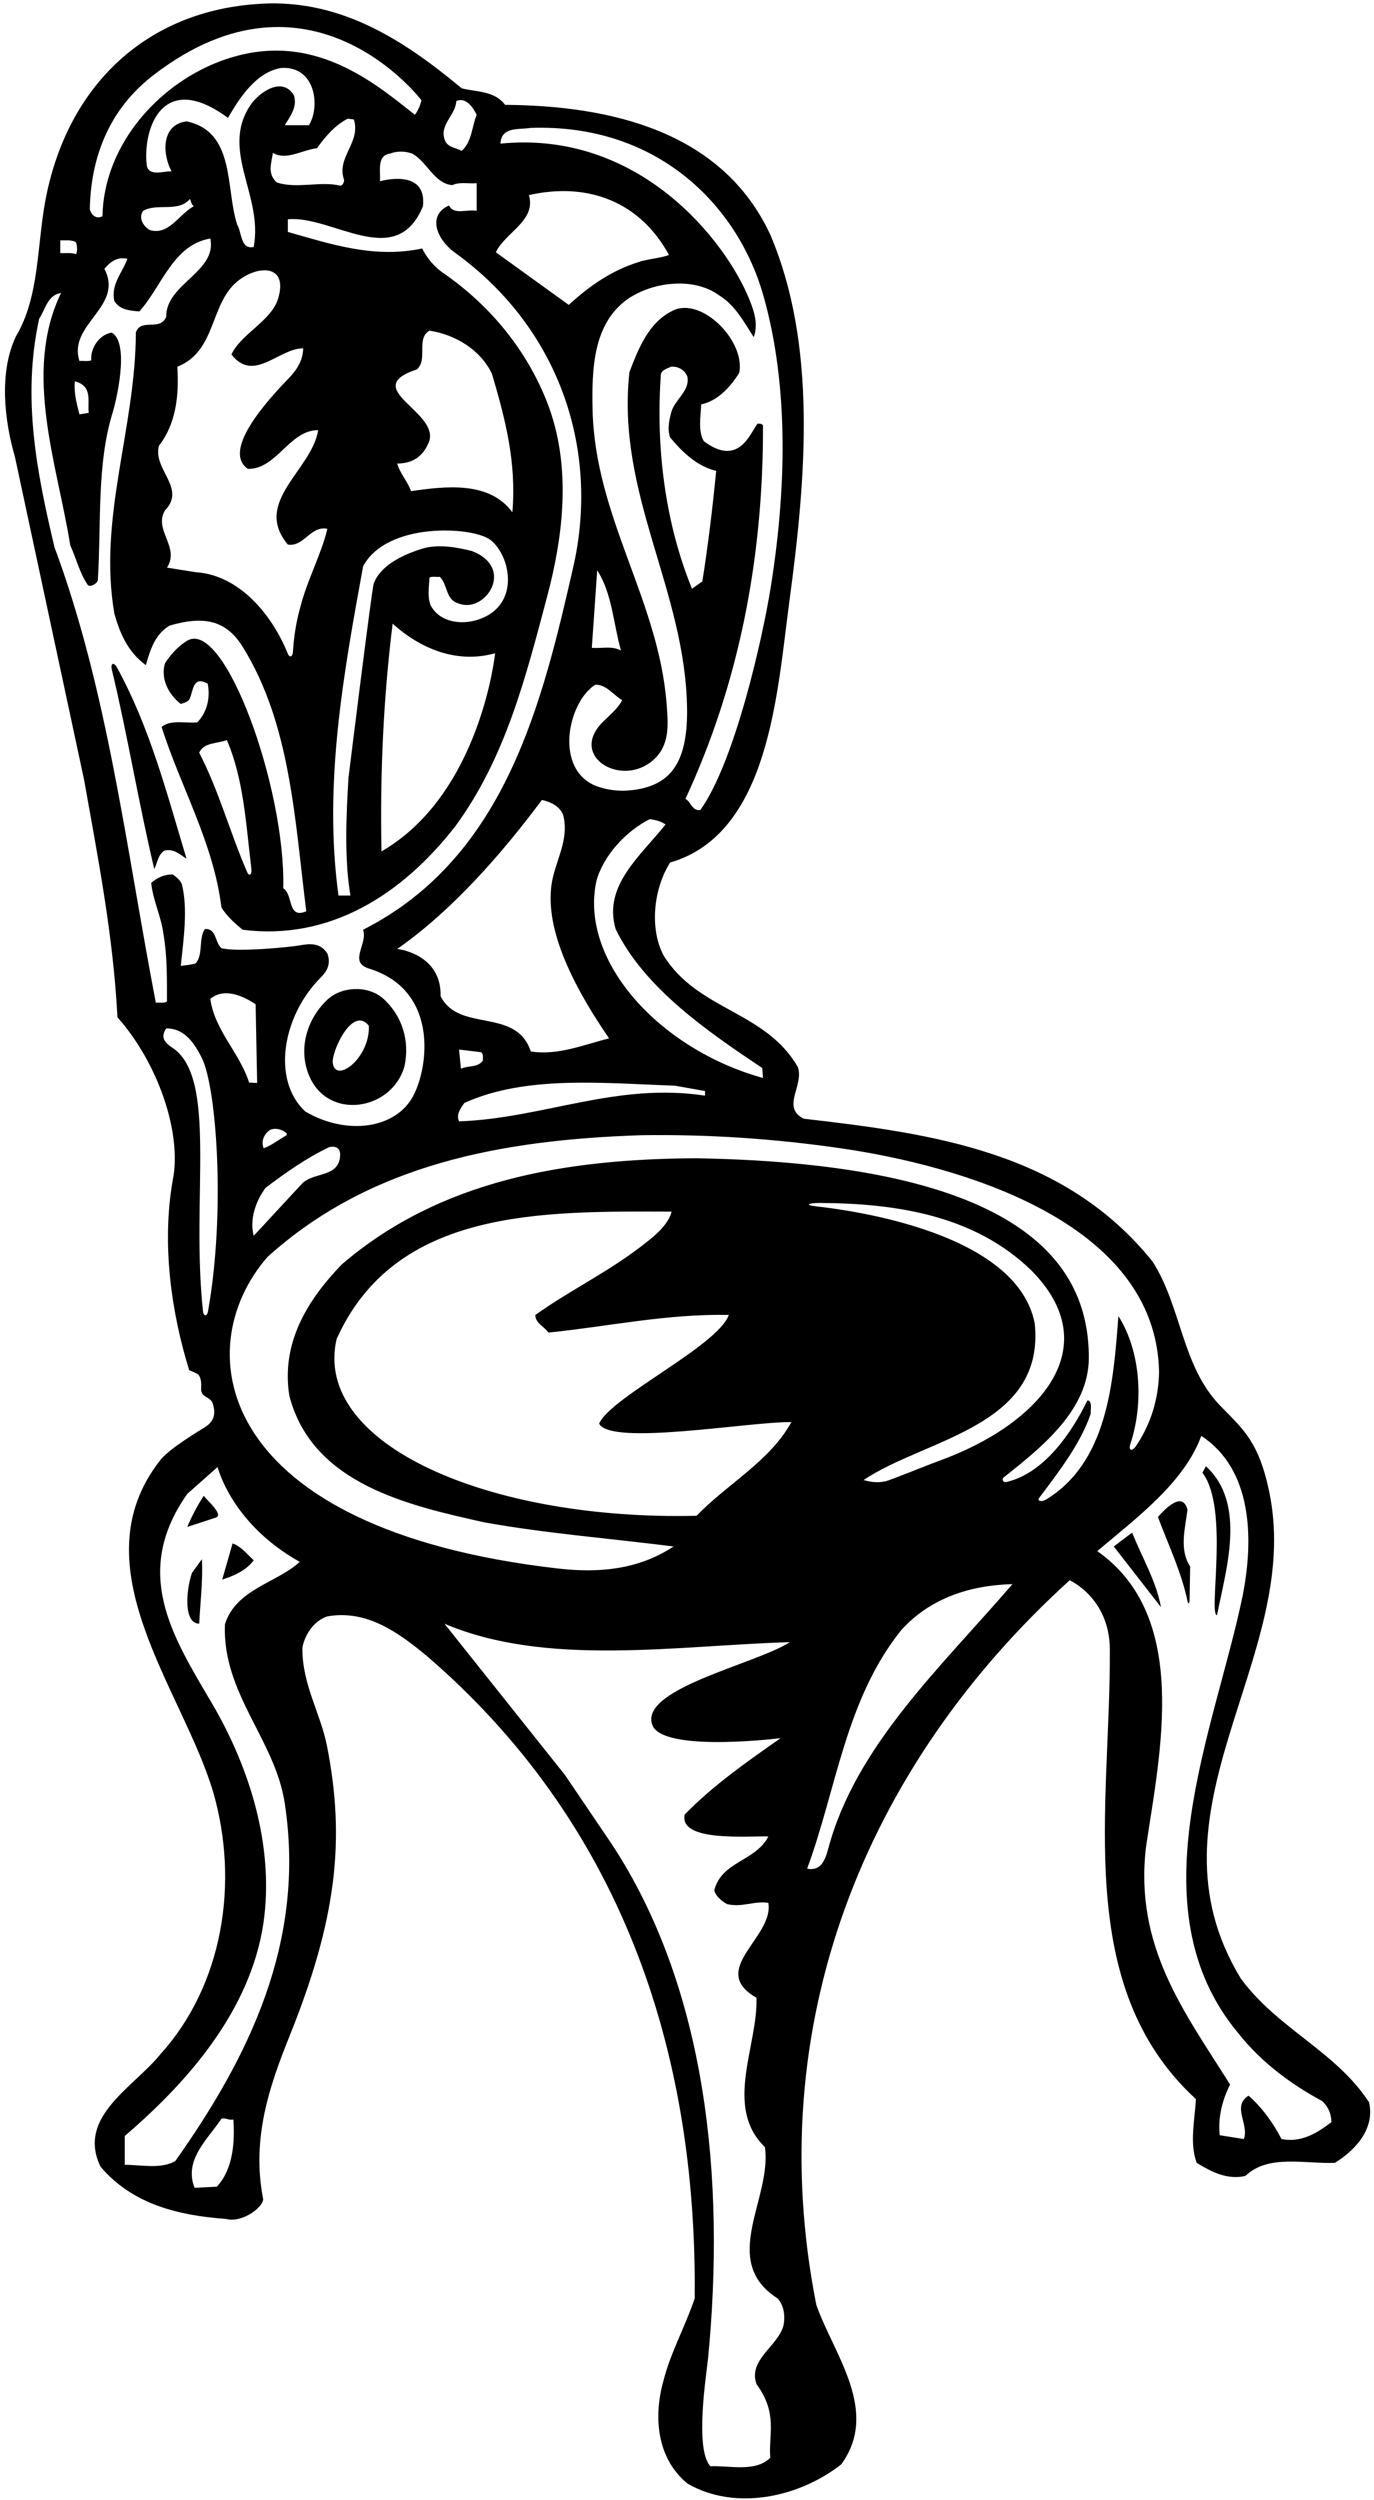 <?xml version="1.0" encoding="UTF-8"?>
<svg xmlns="http://www.w3.org/2000/svg" xmlns:xlink="http://www.w3.org/1999/xlink" width="358pt" height="651pt" viewBox="0 0 358 651" version="1.1">
<g id="surface1">
<path style=" stroke:none;fill-rule:nonzero;fill:rgb(0%,0%,0%);fill-opacity:1;" d="M 309.945 417.086 L 310.102 407.898 C 307.199 403.5 308.801 398.102 309.398 393.102 C 308.102 388.102 303.5 393 301.699 395 C 304.406 402.309 307.848 409.293 309.449 417.125 C 309.621 417.973 309.945 417.086 309.945 417.086 "/>
<path style=" stroke:none;fill-rule:nonzero;fill:rgb(0%,0%,0%);fill-opacity:1;" d="M 356.699 547.398 C 347.898 534 332.898 528.301 323.301 515.199 C 296.688 471.602 339.281 431.988 330.844 389.184 C 328.141 375.465 323.934 372.211 317.941 366.051 C 307.891 355.711 307.855 340.262 300.301 328.5 C 277.301 299.898 243.199 295.199 209.398 291.301 C 203.5 288.301 209.5 282.801 207.898 277.898 C 199.5 263.199 181.801 263.199 172.898 248.801 C 169.102 241.602 170.398 231.199 174.602 224.602 C 200.555 217.07 202.48 180.246 205.684 156.523 C 210.008 124.465 212.945 89.836 200.699 61.102 C 188.199 34.199 159.199 27.5 131.602 27.301 C 128.801 23.602 124.301 24 120.301 23 C 104.699 10 87.801 -0.801 66.301 1.102 C 37.449 3.34 17.336 22.82 11.824 52.215 C 9.594 64.129 10.277 77.293 4.199 87.5 C -0.301 96.801 1.102 109.398 3.898 119 L 21.898 203 C 25.5 223.301 29.5 243.5 30.602 264.898 C 41.102 276.699 47.5 295 45 307.398 C 42.102 323.801 44.602 341.699 49.301 356.801 C 49.301 356.801 51.449 357.633 51.738 358.008 C 52.492 359.004 52.473 360.449 52.398 361.898 C 52.602 364.102 55 363.602 55.5 365.699 C 56.438 368.824 55.223 370.492 53.309 371.688 C 50.961 373.152 44.035 377.316 41.738 380.242 C 20.129 407.793 47.531 439.848 55.5 466.5 C 62.398 490.199 58.102 516.898 41.801 534.898 C 34.898 543.5 19.898 551.199 26.199 564.199 C 34.5 574 46.5 576.902 58.898 577.801 C 63.301 579 69.25 574.25 68.5 572.301 C 65.574 556.699 70.188 543.238 75.461 530.141 C 87.625 499.93 90.035 479.238 85.211 454.707 C 83.492 445.969 78.637 438.508 78.801 429 C 79.398 425.699 81.801 422 85.301 420.898 C 95.5 419.102 103.699 425 111.199 431.199 C 161.199 474.199 181.699 532.801 181 598.5 C 178.602 605.699 174.801 612.398 172.898 619.801 C 170.199 629.301 171.102 640.102 179.102 646.699 C 191.699 654 208.398 650.199 219.199 641.699 C 229.301 627.801 217.199 613 212.699 600.199 C 198.301 527.602 225 460.199 278.699 411.5 C 278.699 411.5 289.105 416.059 289.172 429.5 C 289.379 470.539 279.43 517.062 311.602 546.602 C 311.301 552 309.898 558.098 311.801 563.199 C 315.602 565.5 319.699 567.699 324.5 566.598 C 330.398 560.902 340 563.5 347.801 563.199 C 353.301 559.801 358.301 554.199 356.699 547.398 Z M 160.398 241.898 C 167.898 257.398 184.699 268.801 198.602 278.102 L 198.801 280.699 C 171.977 273.309 150.859 250.293 155.398 229.398 C 157.199 222.801 163.102 216.398 169.301 213.301 C 170.699 213.5 172.199 213.801 173.398 214.699 C 166.898 222.898 157.102 230.602 160.398 241.898 Z M 158.699 270.398 C 152.102 272 145.5 274.898 138.301 273.801 C 134.5 262.199 119.602 269 114.801 259.398 C 115.055 248.297 103.5 247.102 103.5 247.102 C 117.699 237.199 130.602 222.5 141.199 208.301 C 143.398 208.801 145.699 209.801 146.699 212.102 C 148.254 217.801 145.527 222.707 144.176 227.98 C 141.207 239.578 147.77 254.473 158.699 270.398 Z M 125.801 276.199 C 124.398 278.102 121.898 277.398 120.102 278.301 L 119.602 273.301 L 125.398 274 C 126 274.602 125.801 275.398 125.801 276.199 Z M 121 287.199 C 137.102 279.898 157.5 282.102 175.801 282.699 L 183.699 284.102 L 183.699 285.301 C 160.5 281.801 141.602 291.199 119.602 292 C 118.801 290.199 120 288.602 121 287.199 Z M 138.301 33.301 C 171.109 32.168 192.172 53.27 198.898 76.957 C 205.66 100.785 204.844 127.984 200.754 153.289 C 198.652 166.285 191.453 198.367 182.5 210.898 C 180.398 211.301 180.102 208.898 178.602 208 C 192.301 178.5 198.898 146 198.801 110.801 C 198.5 110.199 197.898 110.398 197.398 110.301 C 195.465 112.719 192.586 121.746 183.398 114.898 C 181.801 112.301 182.602 108.199 182.699 105.301 C 187 104.398 190.301 100.801 192.602 97.102 C 194.277 88.848 182.922 77.355 175.5 80.801 C 169 83.801 166.301 90.898 164 96.898 C 160.496 128.82 178.699 153.742 179.02 184.75 C 179.172 199.41 174.102 204.703 164.504 205.773 C 161.426 206.117 158.258 205.758 155.398 204.699 C 144.27 200.371 147.93 182.828 155.102 178.301 C 158 178.199 159.801 181 162.102 182.301 C 161.113 184.418 158.816 186.227 156.914 188.16 C 148.227 197 161.938 205.188 170.188 197.93 C 174.559 194.09 174.102 188.746 173.703 183.465 C 171.652 156.238 155.027 134.742 154.398 106.699 C 154.199 96.398 154.398 84.398 163.5 77.898 C 170 73.398 180.801 72 187.5 77 C 191.602 79.5 193.898 84 196.398 87.801 C 197.535 84.516 196.613 81.391 195.383 78.297 C 189.129 62.57 166.414 33.824 130.398 37.398 C 130.602 32.898 135.199 33.801 138.301 33.301 Z M 174.602 113.898 C 177.898 117.898 181.801 121.5 186.602 122.602 C 185.699 132 184.5 141.898 183 151.398 L 180.301 153.301 C 173.398 136.398 170.801 116.801 172.199 97.398 C 172.602 96.199 173.898 96 174.801 95.5 C 176.699 95.301 178.5 96.398 179.102 98.102 C 179.801 101.602 176.102 103.898 175 107 C 174.398 109.102 173.801 111.801 174.602 113.898 Z M 154.199 168.699 L 155.602 148.5 C 159.5 154.5 159.801 162.398 161.801 169.398 C 159.398 168.102 157 168.898 154.199 168.699 Z M 137.801 50.801 C 153.145 47.348 166.754 52.484 174.301 66.398 C 171.898 67.301 168.699 67.398 166.199 68.301 C 159.5 70.398 153.602 74.398 148.199 79.398 L 129.199 65.699 C 131.602 60.5 139.801 57.5 137.801 50.801 Z M 118.898 26.301 C 121.5 25.199 123.301 28.102 124.199 29.898 C 122.898 33.102 123 36.801 120.301 39.301 C 118.699 38.398 116.398 38.398 115.801 36.199 C 114.602 32.301 118.699 30 118.898 26.301 Z M 40.199 19.398 C 81.074 -11.902 109.801 26.102 109.801 26.102 C 109.5 27.5 108.898 28.801 108.102 29.898 C 96.754 20.898 79.711 6.484 55.5 16.699 C 39.801 23.398 27 38.801 26.699 56.301 C 25 57.199 23.699 55.898 23.398 54.398 C 23.699 40.602 28.602 28.199 40.199 19.398 Z M 89.633 46.789 C 89.758 47.152 89.285 48.516 88.578 48.34 C 83.629 47.094 77.176 49.25 72.102 47.5 C 69.602 45.199 70.699 42.602 71.102 39.801 C 74.602 41.898 78.801 39 82.602 38.602 C 84.699 35.602 87.301 32.602 90.602 30.898 L 92.199 31.102 C 94.086 37.133 87.617 40.855 89.633 46.789 Z M 79 90.699 C 78.91 93.969 77.301 96.359 75.188 98.543 C 69 104.938 57.859 117.504 64.602 122.102 C 72.102 122.199 75.398 112 82.898 112 C 81.301 122.398 65.699 130.699 75 141.801 C 79.199 142.5 80.898 136.801 85.301 137.699 C 83.699 144.398 80.102 150.898 78.301 157.898 C 77.23 161.637 76.57 165.609 76.32 169.77 C 76.238 171.062 75.438 171.355 74.961 170.164 C 70.918 160.109 62.359 149.715 51 149 L 43.5 147.801 C 47 142.5 39.898 138 43 132.898 C 48.602 127.102 39.801 122.301 41.398 116.102 C 45.801 110.398 46.699 103.199 46.199 95.5 C 56.422 91.449 54.602 79.254 61.828 73.289 C 67.039 68.988 75.242 68.664 72.445 77.809 C 70.684 83.566 62.84 86.891 60.301 92.301 C 66.102 99.801 72.602 90.699 79 90.699 Z M 48.602 31.602 C 41.758 32.492 42.406 40.477 44.699 44.602 C 42.801 44.5 38.398 46.199 38.199 42.699 C 37.281 33.191 42.52 18.238 59.398 30.699 C 62.398 25.5 66.801 18.699 73.301 17.699 C 82.168 17.129 83.531 27.672 80.5 32.602 L 74.199 32.602 C 75.602 30.301 77.5 27.898 76.602 24.898 C 74.234 20.691 69.336 22.508 65.801 26.602 C 56.801 38.699 68.699 50.602 66.102 64.301 C 62.699 65.102 63 60.5 61.801 58.5 C 58.699 49 61.398 34.301 48.602 31.602 Z M 50.5 53.699 C 46.602 55.801 44 61.398 39 59.898 C 37.301 58.898 36 56.699 37.301 54.898 C 40.898 52.801 46.5 55.398 49.5 51.801 C 49.801 52.398 49.801 53.199 50.5 53.699 Z M 15.699 62.602 C 17.051 62.602 18.512 62.43 19.664 62.98 C 20.051 63.16 20.301 65.5 19.801 66.199 C 18.602 65.699 17 66 15.699 65.898 Z M 23.125 107.5 L 20.699 107.898 C 20 105.199 19.199 102.199 19.5 99.301 C 24.301 100.5 22.727 104.699 23.125 107.5 Z M 40.602 261.102 C 32.898 221.102 28.102 179.898 14.199 142.5 C 9.602 123.102 5.699 103.699 10.199 83 C 11.801 80.602 12.398 76.801 15.898 76.301 C 5.898 97 15 121.102 18.301 142 C 19.887 145.41 20.719 149.199 22.84 152.266 C 23.395 153.066 25.441 151.934 25.5 151 C 26.418 136.062 25.168 120.797 29.395 107.297 C 30.098 105.047 34 89.398 29.102 86.602 C 25.691 87.191 23.477 90.875 23.801 93.801 C 22.898 94.199 21.801 93.898 20.699 94 C 17.602 84.398 32.398 79.898 27.199 70 C 28.801 68.102 30.602 66.801 33.199 67.398 C 31.898 71 28.801 74.102 29.801 78.398 C 31.199 80.699 33.898 80.898 36.301 81.102 C 42.199 74.602 45 63.801 54.801 62.102 C 56.602 70.801 43.199 73.898 43.301 82.5 C 41.699 86.398 36.699 82.699 35.398 86.602 C 35.301 111.699 25.5 134.898 29.801 159.801 C 31.199 164.801 33.301 169.801 38 173.199 C 39.102 169.398 40.301 165.199 44.199 162.898 C 53.375 160.223 59.016 161.645 63.227 168.422 C 75.688 188.469 76.785 213.258 79.801 237.301 C 74.801 239.398 76.5 233 73.801 231.301 C 74.48 205.277 58.484 160.973 48.754 166.844 C 46.426 168.246 44.469 170.438 43 172.699 C 41.801 176.398 43.699 180.699 47.102 183.301 C 47.5 183.199 49.074 182.781 49.418 181.965 C 50.445 179.52 50.273 175.977 54.102 178 C 54.898 181.602 53.898 185.602 51.398 188.102 C 48.301 188.398 44.5 187.301 42.102 189.301 C 47.102 205 55.602 219.398 57.699 236.301 C 59 238.5 61.398 240.602 63.199 242.102 C 86 245 104.801 232.898 118.602 215.199 C 131.727 197.344 137.012 176.23 142.578 155.273 C 146.602 140.133 149.145 121.621 142.562 104.777 C 137.293 91.301 127.871 79.629 115.402 71.027 C 111.703 68.48 110 64.699 110 64.699 C 97.5 67.398 86 63.5 75 60.398 L 75 57.102 C 86.699 56 103.199 70.699 110.199 53.699 C 111.32 43.605 99 47.199 99 47.199 C 99.199 44.602 98.102 40.5 101.602 40 C 103.5 39.301 105.398 39.301 107.398 40 C 111.199 42 113.199 47.898 117.898 48.199 C 119.699 47.301 122.102 47.898 124.199 47.699 L 124.199 54.898 C 121.801 54.398 118.199 56.102 117 53.5 C 111.316 55.988 113.684 62.215 118.398 65.699 C 144.898 84.699 156.199 115.602 149.602 146.602 C 141.398 182.602 131.898 223.199 94.602 242.102 C 95.898 245.801 90.699 250.5 96.102 252.199 C 115.219 258.051 111.426 279.859 107 286.5 C 101.805 294.293 89.508 295.348 79.5 289.398 C 70.723 281.172 73.594 264.523 83.555 254.555 C 85.227 252.883 86.277 251.004 85.301 248.301 C 83.531 245.473 80.793 245.664 77.945 246.195 C 75.953 246.566 62 248 57.699 246.898 C 55.898 245.301 56.5 241.801 53.398 241.898 C 51.672 244.402 53.004 248.551 51.016 250.793 C 50.703 251.148 47.102 251.5 47.102 251.5 C 47.801 244.801 49 236.699 47.398 230.301 C 47.102 229.301 45.898 228.301 45 227.699 C 42.801 227.699 41 228.5 39.398 229.898 C 39.801 234.301 42 238.602 42.602 243.301 C 43.602 249.102 43.5 255.102 43.5 260.801 C 42.699 261.301 41.602 261 40.602 261.102 Z M 64.391 227.078 C 59.934 216.836 57.07 205.98 51.898 196 C 53.199 193.199 56.699 193.699 59.102 192.699 C 63.516 202.941 64.109 214.746 65.496 226.25 C 65.68 227.773 64.934 228.328 64.391 227.078 Z M 111.898 86.102 C 118.5 87.102 125.199 91 128.199 97.398 C 131.602 109 134.602 120.199 133.5 133.398 C 127.5 125.199 116 126.602 107.102 127.898 C 106.199 125.301 104.199 123.301 103.5 120.699 C 107.102 120.699 110.25 119.25 111.898 114.699 C 114 107 93.699 101.102 108.602 96.199 C 111.602 93.602 108.301 88.199 111.898 86.102 Z M 127.805 140.613 C 133.035 144.703 135.676 157.48 124.844 161.262 C 120.215 162.879 114.496 162.027 112.199 157.602 C 111.301 155.301 111.801 152.898 111.898 150.398 C 112.602 150 113.699 150.301 114.602 150.199 C 116.699 152.301 116.102 156.199 119.398 157.102 C 126.25 160 134.5 148 123 143.5 C 119.18 142.527 114.184 141.609 110.105 142.848 C 101.121 145.582 98.266 149.484 97.375 151.953 C 96.871 153.359 90.801 202.5 90.801 202.5 C 90.199 212.398 89.699 223.602 91.301 233.199 L 88.199 233.199 C 84.199 204.199 89.602 174.898 94.602 147.5 C 100.715 135.832 123.246 137.055 127.805 140.613 Z M 129 170.102 C 129 170.102 125.25 206.75 99.398 221.699 C 99 201.301 99.898 181.898 102.301 162.398 C 109.5 168.898 119 172.898 129 170.102 Z M 69.199 309.301 C 74.5 305.301 79.898 301.5 85.801 298.699 C 87.801 298.301 88.801 299.199 88.602 301.102 C 88.199 306.602 81.801 305.199 78.801 308.102 L 66.102 321.801 C 65 317.5 66.602 312.801 69.199 309.301 Z M 64.898 281.898 C 62.5 274.199 55.898 268.301 54.801 260.102 C 58.398 257.102 63.301 259.301 66.602 261.5 L 67 282 Z M 70.398 294.199 C 71.898 293.602 73.5 294.102 74.699 295.102 L 74.699 295.602 C 72.699 296.699 70.898 298.199 68.699 299 C 67.898 297.102 68.898 295.199 70.398 294.199 Z M 54.191 341.488 C 53.945 342.848 53.039 342.809 52.891 341.457 C 49.703 312.09 56.797 280.758 44.941 272.84 C 43.082 271.594 41.656 270.266 43.301 267.801 C 47.996 267.73 50.594 271.527 52.574 275.461 C 56.445 283.148 58.801 315.758 54.191 341.488 Z M 56.5 569.402 L 50.699 569.699 C 47.801 562.402 54.199 557 57.699 551.699 C 58.898 551.402 59.602 552.199 60.801 551.902 C 61.199 557.598 60.801 564.801 56.5 569.402 Z M 58.602 423 C 57.898 441 71.699 453 74.199 469.602 C 79.699 505.699 64.801 535.699 45.699 562.699 C 42 564.902 36.699 563.699 32.5 563.699 L 32.5 556.199 C 50.785 540.59 66.32 521.41 68.895 498.797 C 70.953 480.672 65.57 461.102 55.086 443.301 C 44.949 426.09 34.328 409.531 48.801 389 L 56.699 382 C 56.699 382 60.25 396.75 78.102 406.699 C 72.301 412.102 61.398 413.801 58.602 423 Z M 170.199 449.699 C 174.234 456.258 203.398 452.602 203.398 452.602 C 195 458.5 186 464.699 178.398 472.5 C 176.859 479.688 194.773 478.047 200.199 478.199 C 196.898 484.699 188.102 484.602 186.102 492.199 C 186.398 493.699 188.102 495.102 189.398 495.801 C 193.199 496.801 196.602 494.898 200.199 495.5 C 201.699 504.5 184.301 512.898 197.102 520.199 C 197.5 532.801 188.5 548.602 199.301 559.098 C 201.199 572.5 187.301 588.699 202.602 598.5 C 204.199 600.199 204.699 603.102 204.102 605.699 C 202.5 611.102 194.898 614.5 197.102 620.801 C 202.75 628.5 200.199 633.898 200.699 640 C 196.801 643.801 190.301 642 185.102 642.199 C 180.898 637.801 184.121 617.852 184.492 614.047 C 189.027 567.336 184.09 517.742 159.398 480.199 L 147.199 462.199 L 115.801 422.801 C 142.301 434.102 176.199 428.5 205.801 427.602 C 196.969 433.371 165.328 439.961 170.199 449.699 Z M 181.5 394.699 C 127.5 396 81.406 376.16 87.699 348.699 C 103 314.602 141.301 315.398 175 315.5 C 174 319.398 169.699 322.5 166.602 324.898 C 157.898 331.5 148.199 336.199 139.5 342.398 C 139.398 344.5 141.801 345.398 142.898 347 C 158.602 345.398 173.5 342.102 189.898 342.398 C 187 350.5 159.199 363.699 156.102 370.699 C 159.102 376.602 195 370.199 206.199 370.301 C 200.602 380.5 189.602 386.301 181.5 394.699 Z M 215.801 481.398 C 214.836 485 213.602 487.199 210.301 486.602 C 218 465.699 220.301 442.602 234.801 424.5 C 242.301 416.199 252.602 412.801 263.801 412.5 C 245 434.301 222.898 454.699 215.801 481.398 Z M 269.602 344.602 C 264.992 320.988 222.285 315.191 212.516 314.113 C 209.645 313.801 210.434 313.223 213.746 313.246 C 233.996 313.371 253.992 316.609 268.602 330.699 C 288.66 350.762 270.988 370.816 244.867 380.328 C 241.441 381.574 231.961 385.453 230.742 385.715 C 228.703 386.156 227.066 385.965 225 385.398 C 241 374.602 272.398 371.602 269.602 344.602 Z M 272.48 390.52 C 271.422 391.16 270.168 390.848 270.723 390.105 C 275.594 383.59 281.508 376.086 284.199 368.102 C 284.102 367 284.602 365.5 283.699 364.699 L 283.301 364.699 C 279.266 373.047 272.035 383.66 262.227 385.902 C 261.34 386.105 260.895 385.199 261.605 384.637 C 271.816 376.578 283.699 366.961 283.699 353.5 C 283.699 329.312 266.664 303.055 181.301 301.602 C 146.801 301.801 114.602 307.398 89.102 329.199 C 79.898 338.699 73.199 349.898 75.398 363.5 C 81.398 386.5 106.5 392 126.102 396.398 C 142.199 399.301 159 400.602 175.5 402.699 C 166.109 408.871 155.77 409.629 145.23 408.414 C 56.273 398.191 48.562 351.551 69.699 327.301 C 96.5 303.102 130.801 296.801 167.102 295.602 C 184.969 295.336 202.195 296.574 218.93 298.988 C 249.582 303.41 301.297 317.879 302 357.301 C 301.844 364.453 299.812 370.82 296.051 376.449 C 294.977 378.062 293.938 377.793 294.527 376.008 C 298.062 365.305 297.23 351.871 291.398 342.699 C 290.09 360.512 288.426 380.871 272.48 390.52 Z M 333.898 557 C 331.801 552.902 328.699 548.602 325.301 545.699 C 320.898 548.5 325.5 553.098 324.102 557 L 317.801 556 C 317.301 551.301 318.5 546.801 320.5 542.801 C 308.699 524 295.5 507 298.602 480.898 C 302.301 456.102 310.102 420.898 285.898 403.898 C 295.801 395.5 308.5 386.199 313 373.898 C 326.301 382.602 326.699 400.602 323.801 415.398 C 316.602 450.5 295.301 496.602 322.602 529.398 C 328.699 537.102 336.5 542.801 344.5 547.102 C 346.102 548.602 346.898 550.5 346.898 552.598 C 343.102 555.5 339 558 333.898 557 "/>
<path style=" stroke:none;fill-rule:nonzero;fill:rgb(0%,0%,0%);fill-opacity:1;" d="M 290.199 402.699 L 302.5 418.5 C 301.199 411.5 297.5 405.5 295 399.102 C 293.375 400.25 291.801 401.5 290.199 402.699 "/>
<path style=" stroke:none;fill-rule:nonzero;fill:rgb(0%,0%,0%);fill-opacity:1;" d="M 317.102 420.602 C 319.398 408.699 324.898 391.602 314.199 381.801 L 313.301 383.5 C 320.375 392.75 314.75 420.5 317.102 420.602 "/>
<path style=" stroke:none;fill-rule:nonzero;fill:rgb(0%,0%,0%);fill-opacity:1;" d="M 80.5 280 C 85.41 291.957 102.223 289.176 105.398 277.602 C 106.801 271 104.801 264.398 99.699 259.898 C 95.699 256.5 88.699 256.801 85 260.602 C 79.898 265.602 77.699 273.199 80.5 280 Z M 96.102 267.102 C 96.449 275.629 87.266 282.375 86.699 276.699 C 86.422 273.703 91.879 261.727 96.102 267.102 "/>
<path style=" stroke:none;fill-rule:nonzero;fill:rgb(0%,0%,0%);fill-opacity:1;" d="M 42.801 221.5 C 45.301 220.898 46.801 222.5 48.602 223.602 C 43.48 206.602 39.031 189.352 30.441 173.758 C 29.633 172.289 28.742 172.73 29.148 174.406 C 33.25 191.465 36.102 209.09 40.199 226.301 C 41 224.699 41.102 222.699 42.801 221.5 "/>
<path style=" stroke:none;fill-rule:nonzero;fill:rgb(0%,0%,0%);fill-opacity:1;" d="M 48.801 397.602 L 56 395.25 C 58.699 394.648 53.898 390.699 53.102 389.5 C 51.398 392 49.801 395.199 48.801 397.602 "/>
<path style=" stroke:none;fill-rule:nonzero;fill:rgb(0%,0%,0%);fill-opacity:1;" d="M 60.602 401.898 L 57.898 411.301 C 60.898 410.398 64.199 408.898 66.102 406.301 C 64.301 404.602 62.699 402.602 60.602 401.898 "/>
<path style=" stroke:none;fill-rule:nonzero;fill:rgb(0%,0%,0%);fill-opacity:1;" d="M 50 409.602 C 48.5 414 47.75 422.75 51.898 422.801 C 52.199 417.199 52.898 411.301 52.602 406 L 50 409.602 "/>
</g>
</svg>
